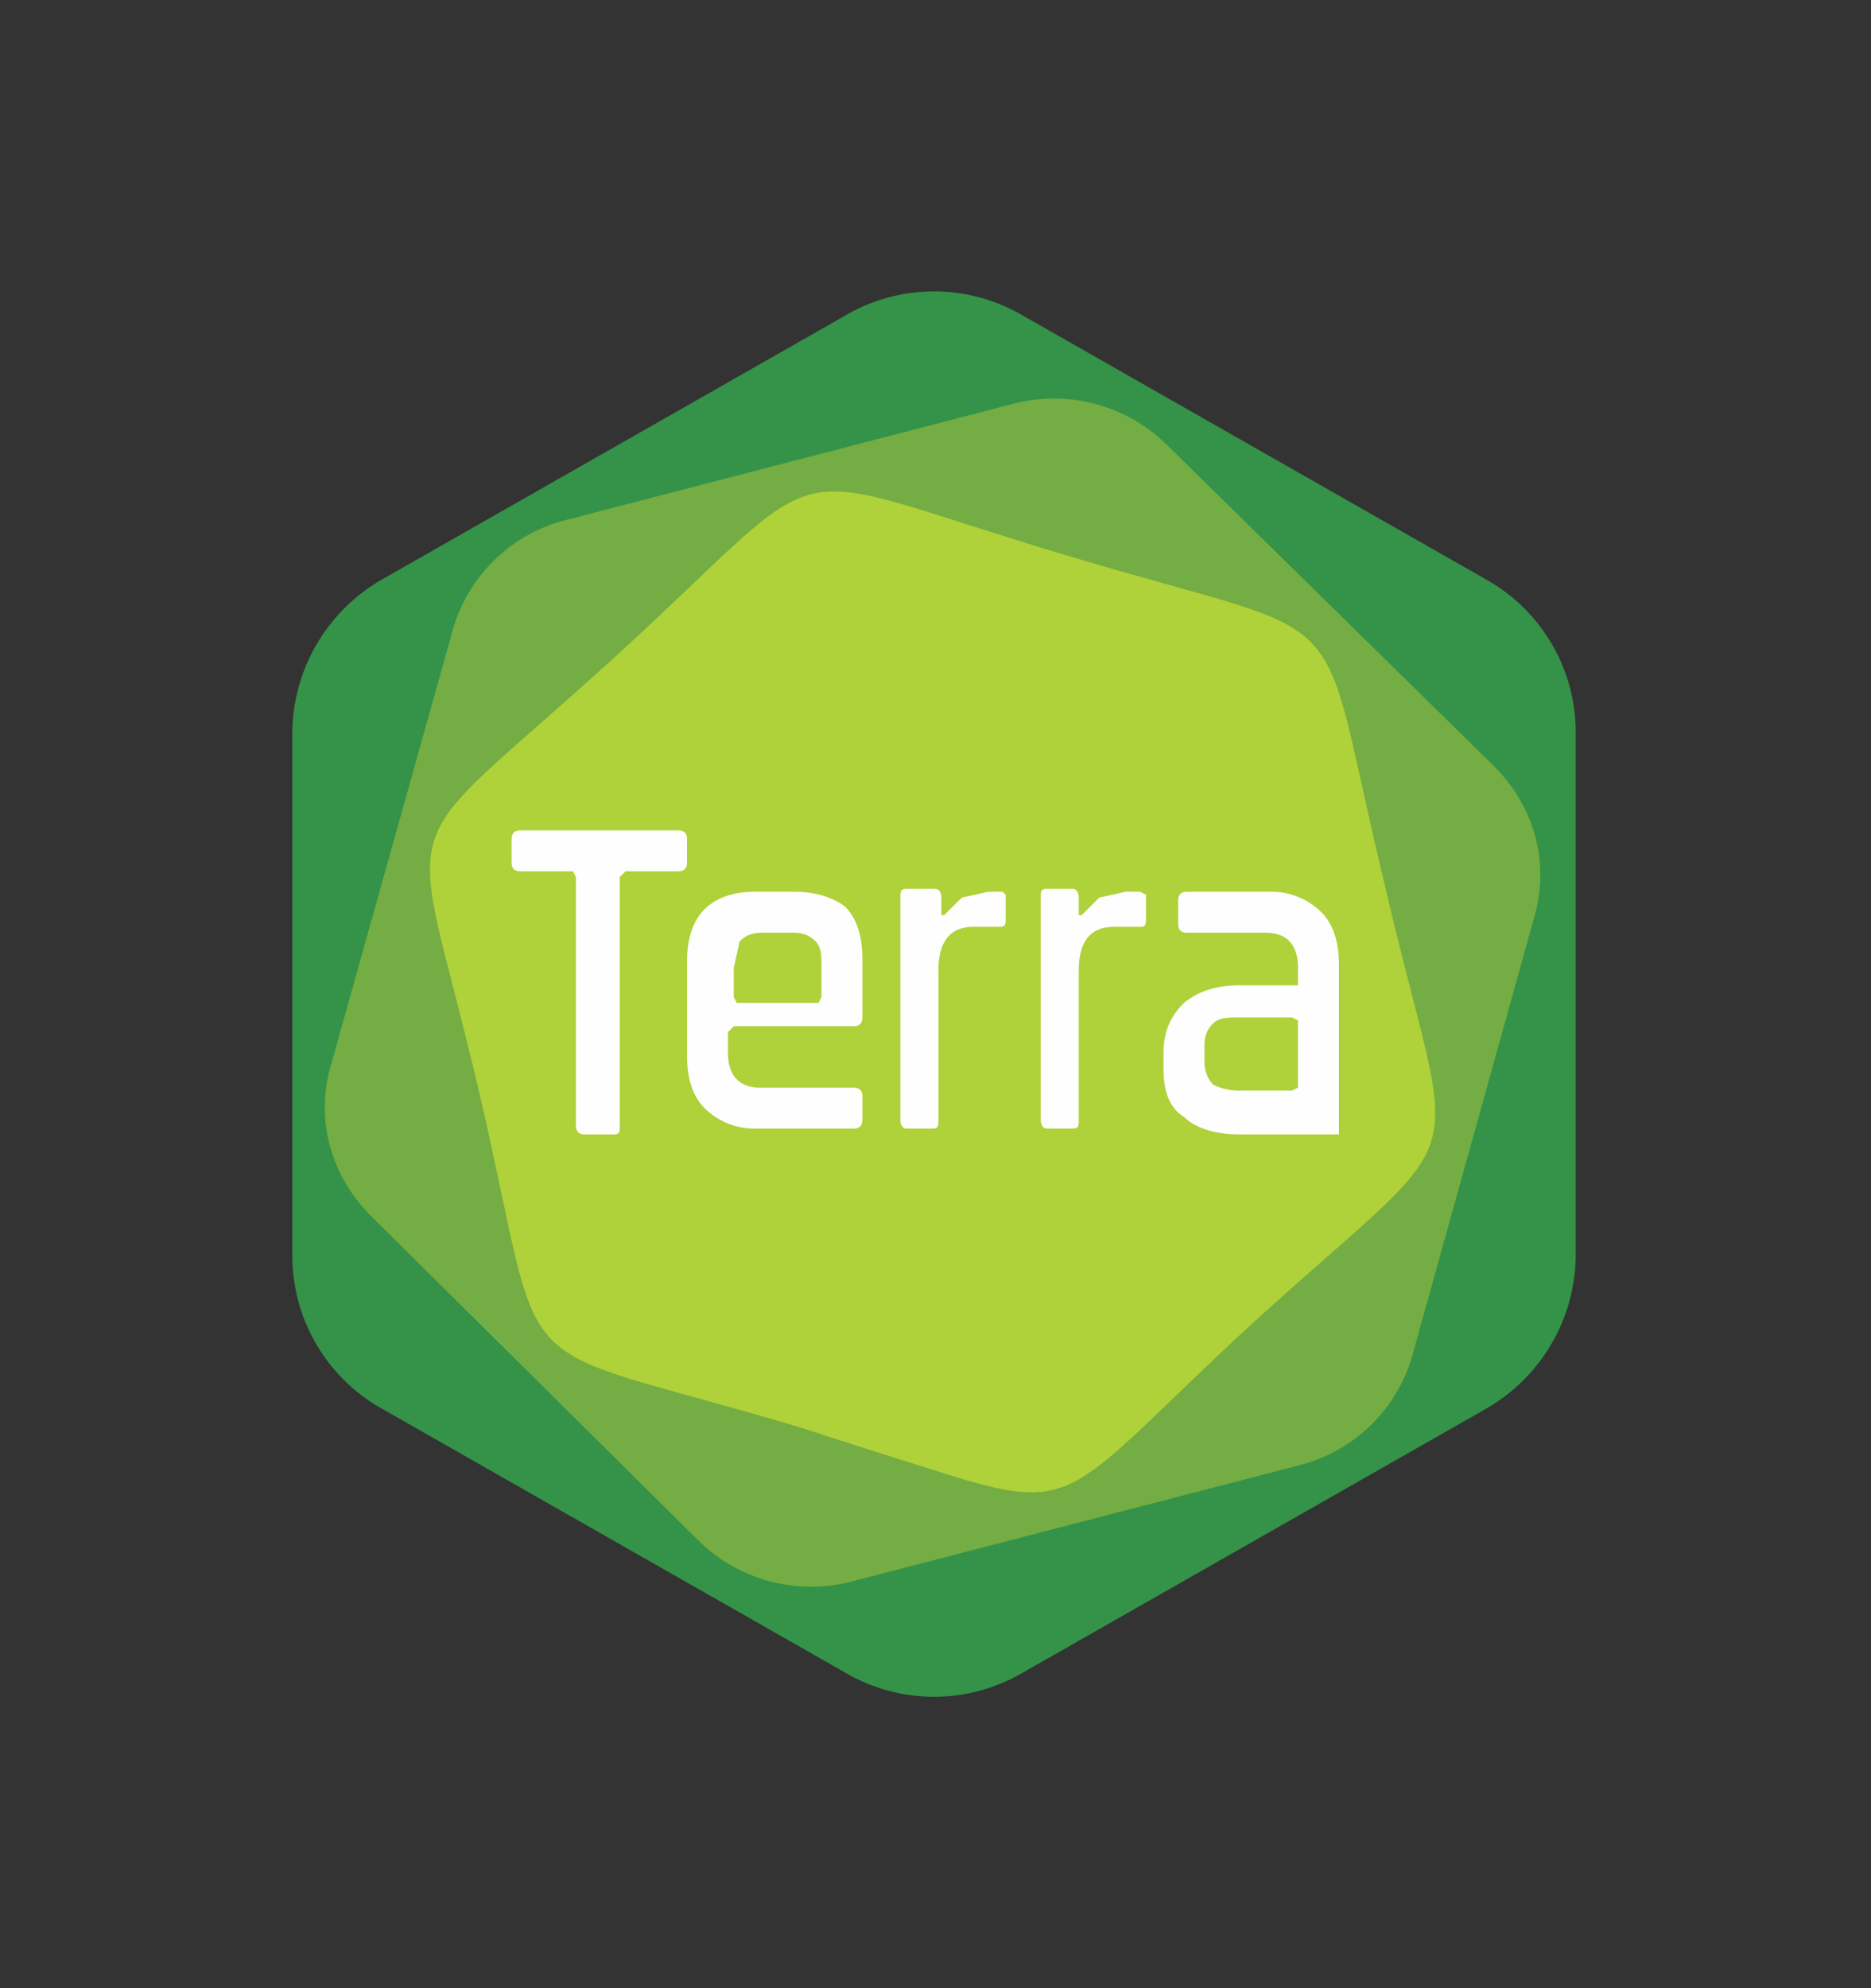 <svg xmlns="http://www.w3.org/2000/svg" viewBox="0 0 64 68">
    <rect x="0" y="0" width="64" height="68" fill="#333333" stroke="none"/>
    <g transform="translate(10 10)" fill-rule="evenodd" clip-rule="evenodd">
        <path fill="#349348" d="M0 15v18a6 6 0 003.1 5.2l15.8 9a6 6 0 006.1 0l15.8-9a6.1 6.1 0 003.1-5.2V15a6 6 0 00-3.1-5.2L25 .8a6 6 0 00-6.1 0l-15.8 9A6.1 6.1 0 000 15"/>
        <path fill="#73ad43" d="M5.5 11.5l-4.2 15c-.5 1.8 0 3.7 1.4 5.1l11.2 11.1a5.5 5.5 0 005.2 1.4l15.4-4a5.4 5.4 0 003.8-3.7l4.2-15.1c.5-1.8 0-3.7-1.4-5.1l-11.2-11a5.5 5.5 0 00-5.2-1.4l-15.4 4a5.4 5.4 0 00-3.8 3.7"/>
        <path fill="#afd139" d="M20.1 39.7l-2.8-.9C6.9 35.7 8.8 37.7 6.4 27.4S3.1 19.7 11 12.5 16.1 5.9 26.5 9c10.3 3.1 8.4 1.1 10.9 11.4 2.4 10.3 3.3 7.7-4.6 14.9-6.4 5.9-5.8 6.6-10.8 5"/>
        <path d="M13.2 18.4H7.8c-.2 0-.3.1-.3.3v.8c0 .2.1.3.3.3h1.8l.1.2v8.5c0 .2.1.3.3.3h1c.2 0 .2-.1.2-.3V20l.2-.2h1.8c.2 0 .3-.1.3-.3v-.8c0-.2-.1-.3-.3-.3m4.9 5.7l-.1.2h-2.8l-.1-.2v-1l.2-.9c.2-.2.4-.3.8-.3h1c.4 0 .6.1.8.3.2.2.2.5.2.9v1zm-.9-3.6h-1.4c-.7 0-1.3.2-1.7.6s-.6 1-.6 1.8v3.2c0 .8.2 1.4.6 1.8.4.4 1 .7 1.7.7h3.4c.2 0 .3-.1.3-.3v-.8c0-.2-.1-.3-.3-.3H16c-.7 0-1.1-.4-1.1-1.2v-.7l.2-.2h4.1c.2 0 .3-.1.3-.3v-2c0-.8-.2-1.4-.6-1.8-.4-.3-1-.5-1.7-.5zm17.2 6.7l-.2.1h-1.8a2 2 0 01-.9-.2c-.2-.2-.3-.5-.3-.8v-.5c0-.4.1-.6.3-.8.2-.2.5-.2.9-.2h1.8l.2.1v2.3zm.8-6c-.4-.4-1-.7-1.7-.7h-2.9c-.2 0-.3.1-.3.3v.8c0 .2.1.3.3.3h2.7c.7 0 1.1.4 1.1 1.2v.6h-2c-.8 0-1.4.2-1.9.6-.4.4-.7.9-.7 1.7v.6c0 .7.2 1.3.7 1.6.4.4 1.1.6 1.9.6h3.4V23c0-.8-.2-1.4-.6-1.8zm-10.9-.7h-.5l-.9.2-.6.6h-.1v-.6c0-.2-.1-.3-.2-.3h-1c-.2 0-.2.1-.2.3v7.6c0 .2.1.3.2.3h.9c.2 0 .2-.1.2-.3v-5.1c0-1 .4-1.5 1.2-1.5h.9c.2 0 .2-.1.2-.3v-.8l-.1-.1m4.7 0h-.5l-.9.2-.6.6h-.1v-.6c0-.2-.1-.3-.2-.3h-.9c-.2 0-.2.1-.2.3v7.6c0 .2.1.3.2.3h.9c.2 0 .2-.1.2-.3v-5.1c0-1 .4-1.5 1.2-1.5h.9c.2 0 .2-.1.2-.3v-.8l-.2-.1" fill="#fefefe"/>
    </g>
</svg>